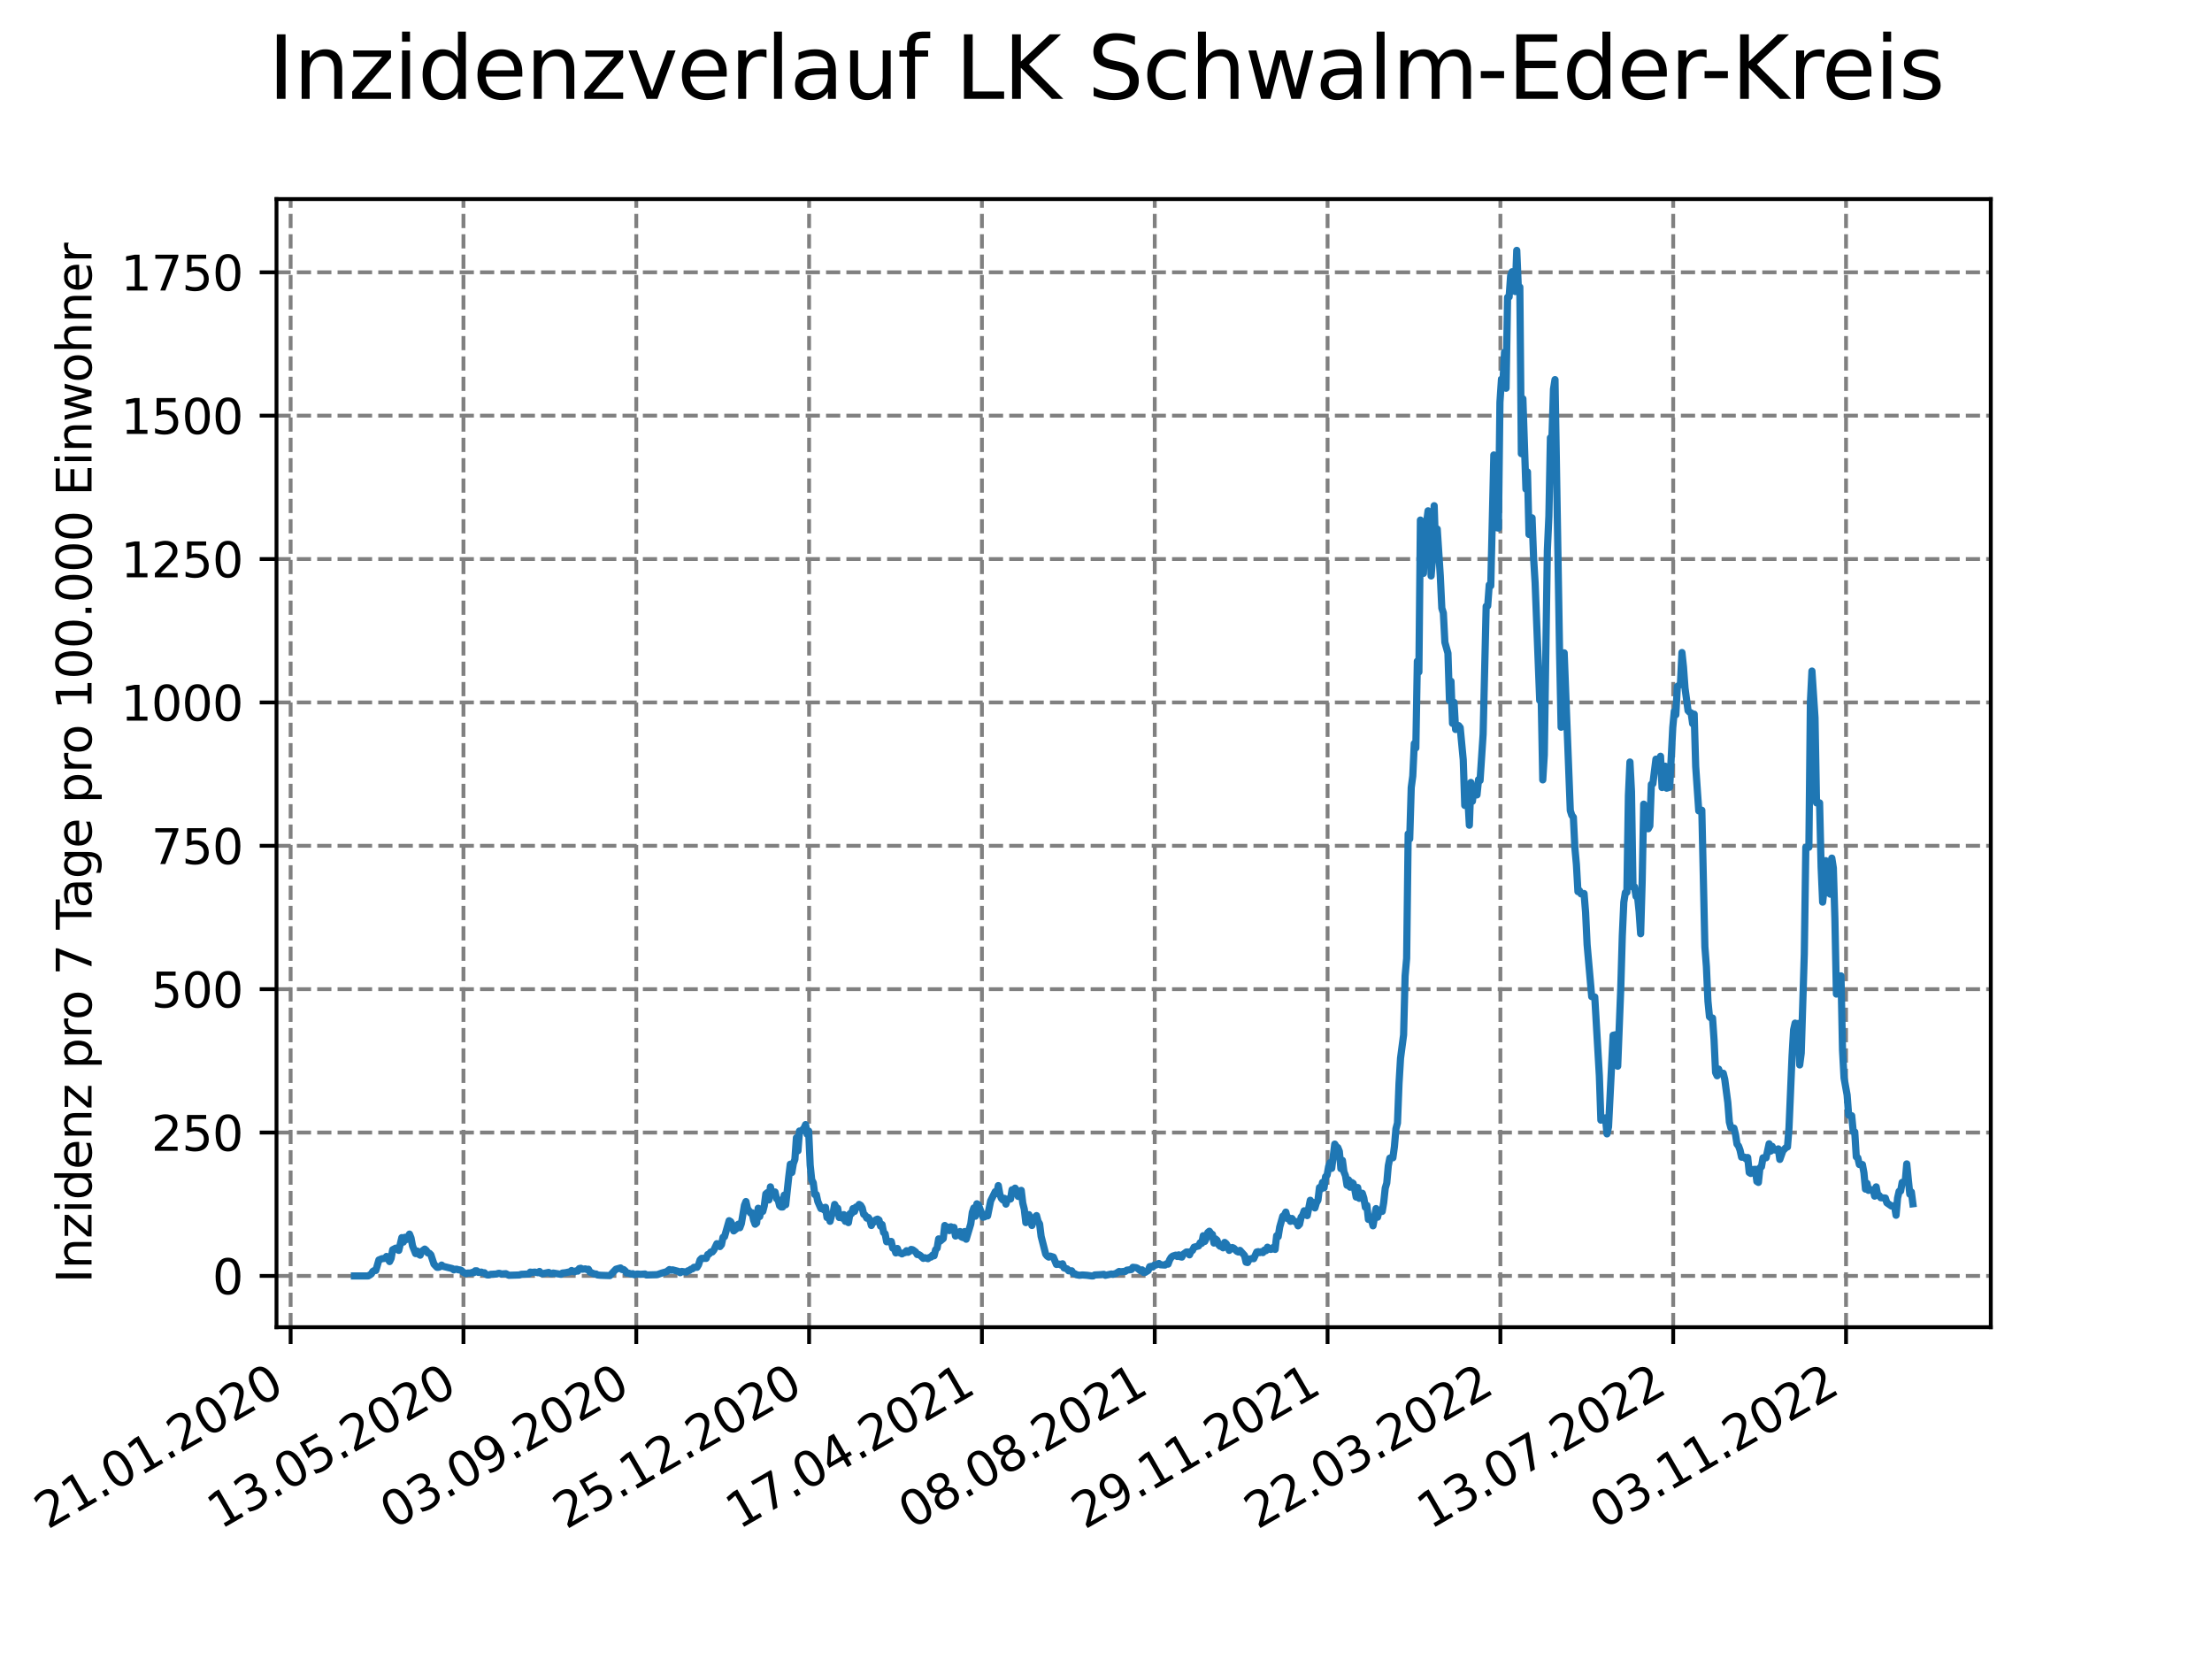 <?xml version="1.0" encoding="utf-8" standalone="no"?>
<!DOCTYPE svg PUBLIC "-//W3C//DTD SVG 1.1//EN"
  "http://www.w3.org/Graphics/SVG/1.1/DTD/svg11.dtd">
<svg xmlns:xlink="http://www.w3.org/1999/xlink" width="460.8pt" height="345.6pt" viewBox="0 0 460.8 345.6" xmlns="http://www.w3.org/2000/svg" version="1.1">
 <defs>
  <style type="text/css">*{stroke-linejoin: round; stroke-linecap: butt}</style>
 </defs>
 <g id="figure_1">
  <g id="patch_1">
   <path d="M 0 345.6 
L 460.8 345.6 
L 460.8 0 
L 0 0 
z
" style="fill: #ffffff"/>
  </g>
  <g id="axes_1">
   <g id="patch_2">
    <path d="M 57.6 276.48 
L 414.72 276.48 
L 414.72 41.472 
L 57.6 41.472 
z
" style="fill: #ffffff"/>
   </g>
   <g id="matplotlib.axis_1">
    <g id="xtick_1">
     <g id="line2d_1">
      <path d="M 60.544 276.48 
L 60.544 41.472 
" clip-path="url(#p0f262d0db4)" style="fill: none; stroke-dasharray: 2.96,1.28; stroke-dashoffset: 0; stroke: #808080; stroke-width: 0.8"/>
     </g>
     <g id="line2d_2">
      <defs>
       <path id="mc2c9021b73" d="M 0 0 
L 0 3.5 
" style="stroke: #000000; stroke-width: 0.8"/>
      </defs>
      <g>
       <use xlink:href="#mc2c9021b73" x="60.544" y="276.48" style="stroke: #000000; stroke-width: 0.8"/>
      </g>
     </g>
     <g id="text_1">
      <!-- 21.01.2020 -->
      <g transform="translate(9.919 318.689) rotate(-30) scale(0.1 -0.1)">
       <defs>
        <path id="DejaVuSans-32" d="M 1228 531 
L 3431 531 
L 3431 0 
L 469 0 
L 469 531 
Q 828 903 1448 1529 
Q 2069 2156 2228 2338 
Q 2531 2678 2651 2914 
Q 2772 3150 2772 3378 
Q 2772 3750 2511 3984 
Q 2250 4219 1831 4219 
Q 1534 4219 1204 4116 
Q 875 4013 500 3803 
L 500 4441 
Q 881 4594 1212 4672 
Q 1544 4750 1819 4750 
Q 2544 4750 2975 4387 
Q 3406 4025 3406 3419 
Q 3406 3131 3298 2873 
Q 3191 2616 2906 2266 
Q 2828 2175 2409 1742 
Q 1991 1309 1228 531 
z
" transform="scale(0.016)"/>
        <path id="DejaVuSans-31" d="M 794 531 
L 1825 531 
L 1825 4091 
L 703 3866 
L 703 4441 
L 1819 4666 
L 2450 4666 
L 2450 531 
L 3481 531 
L 3481 0 
L 794 0 
L 794 531 
z
" transform="scale(0.016)"/>
        <path id="DejaVuSans-2e" d="M 684 794 
L 1344 794 
L 1344 0 
L 684 0 
L 684 794 
z
" transform="scale(0.016)"/>
        <path id="DejaVuSans-30" d="M 2034 4250 
Q 1547 4250 1301 3770 
Q 1056 3291 1056 2328 
Q 1056 1369 1301 889 
Q 1547 409 2034 409 
Q 2525 409 2770 889 
Q 3016 1369 3016 2328 
Q 3016 3291 2770 3770 
Q 2525 4250 2034 4250 
z
M 2034 4750 
Q 2819 4750 3233 4129 
Q 3647 3509 3647 2328 
Q 3647 1150 3233 529 
Q 2819 -91 2034 -91 
Q 1250 -91 836 529 
Q 422 1150 422 2328 
Q 422 3509 836 4129 
Q 1250 4750 2034 4750 
z
" transform="scale(0.016)"/>
       </defs>
       <use xlink:href="#DejaVuSans-32"/>
       <use xlink:href="#DejaVuSans-31" x="63.623"/>
       <use xlink:href="#DejaVuSans-2e" x="127.246"/>
       <use xlink:href="#DejaVuSans-30" x="159.033"/>
       <use xlink:href="#DejaVuSans-31" x="222.656"/>
       <use xlink:href="#DejaVuSans-2e" x="286.279"/>
       <use xlink:href="#DejaVuSans-32" x="318.066"/>
       <use xlink:href="#DejaVuSans-30" x="381.689"/>
       <use xlink:href="#DejaVuSans-32" x="445.312"/>
       <use xlink:href="#DejaVuSans-30" x="508.936"/>
      </g>
     </g>
    </g>
    <g id="xtick_2">
     <g id="line2d_3">
      <path d="M 96.546 276.48 
L 96.546 41.472 
" clip-path="url(#p0f262d0db4)" style="fill: none; stroke-dasharray: 2.96,1.28; stroke-dashoffset: 0; stroke: #808080; stroke-width: 0.8"/>
     </g>
     <g id="line2d_4">
      <g>
       <use xlink:href="#mc2c9021b73" x="96.546" y="276.48" style="stroke: #000000; stroke-width: 0.8"/>
      </g>
     </g>
     <g id="text_2">
      <!-- 13.05.2020 -->
      <g transform="translate(45.921 318.689) rotate(-30) scale(0.1 -0.1)">
       <defs>
        <path id="DejaVuSans-33" d="M 2597 2516 
Q 3050 2419 3304 2112 
Q 3559 1806 3559 1356 
Q 3559 666 3084 287 
Q 2609 -91 1734 -91 
Q 1441 -91 1130 -33 
Q 819 25 488 141 
L 488 750 
Q 750 597 1062 519 
Q 1375 441 1716 441 
Q 2309 441 2620 675 
Q 2931 909 2931 1356 
Q 2931 1769 2642 2001 
Q 2353 2234 1838 2234 
L 1294 2234 
L 1294 2753 
L 1863 2753 
Q 2328 2753 2575 2939 
Q 2822 3125 2822 3475 
Q 2822 3834 2567 4026 
Q 2313 4219 1838 4219 
Q 1578 4219 1281 4162 
Q 984 4106 628 3988 
L 628 4550 
Q 988 4650 1302 4700 
Q 1616 4750 1894 4750 
Q 2613 4750 3031 4423 
Q 3450 4097 3450 3541 
Q 3450 3153 3228 2886 
Q 3006 2619 2597 2516 
z
" transform="scale(0.016)"/>
        <path id="DejaVuSans-35" d="M 691 4666 
L 3169 4666 
L 3169 4134 
L 1269 4134 
L 1269 2991 
Q 1406 3038 1543 3061 
Q 1681 3084 1819 3084 
Q 2600 3084 3056 2656 
Q 3513 2228 3513 1497 
Q 3513 744 3044 326 
Q 2575 -91 1722 -91 
Q 1428 -91 1123 -41 
Q 819 9 494 109 
L 494 744 
Q 775 591 1075 516 
Q 1375 441 1709 441 
Q 2250 441 2565 725 
Q 2881 1009 2881 1497 
Q 2881 1984 2565 2268 
Q 2250 2553 1709 2553 
Q 1456 2553 1204 2497 
Q 953 2441 691 2322 
L 691 4666 
z
" transform="scale(0.016)"/>
       </defs>
       <use xlink:href="#DejaVuSans-31"/>
       <use xlink:href="#DejaVuSans-33" x="63.623"/>
       <use xlink:href="#DejaVuSans-2e" x="127.246"/>
       <use xlink:href="#DejaVuSans-30" x="159.033"/>
       <use xlink:href="#DejaVuSans-35" x="222.656"/>
       <use xlink:href="#DejaVuSans-2e" x="286.279"/>
       <use xlink:href="#DejaVuSans-32" x="318.066"/>
       <use xlink:href="#DejaVuSans-30" x="381.689"/>
       <use xlink:href="#DejaVuSans-32" x="445.312"/>
       <use xlink:href="#DejaVuSans-30" x="508.936"/>
      </g>
     </g>
    </g>
    <g id="xtick_3">
     <g id="line2d_5">
      <path d="M 132.548 276.48 
L 132.548 41.472 
" clip-path="url(#p0f262d0db4)" style="fill: none; stroke-dasharray: 2.96,1.28; stroke-dashoffset: 0; stroke: #808080; stroke-width: 0.8"/>
     </g>
     <g id="line2d_6">
      <g>
       <use xlink:href="#mc2c9021b73" x="132.548" y="276.48" style="stroke: #000000; stroke-width: 0.8"/>
      </g>
     </g>
     <g id="text_3">
      <!-- 03.09.2020 -->
      <g transform="translate(81.923 318.689) rotate(-30) scale(0.1 -0.1)">
       <defs>
        <path id="DejaVuSans-39" d="M 703 97 
L 703 672 
Q 941 559 1184 500 
Q 1428 441 1663 441 
Q 2288 441 2617 861 
Q 2947 1281 2994 2138 
Q 2813 1869 2534 1725 
Q 2256 1581 1919 1581 
Q 1219 1581 811 2004 
Q 403 2428 403 3163 
Q 403 3881 828 4315 
Q 1253 4750 1959 4750 
Q 2769 4750 3195 4129 
Q 3622 3509 3622 2328 
Q 3622 1225 3098 567 
Q 2575 -91 1691 -91 
Q 1453 -91 1209 -44 
Q 966 3 703 97 
z
M 1959 2075 
Q 2384 2075 2632 2365 
Q 2881 2656 2881 3163 
Q 2881 3666 2632 3958 
Q 2384 4250 1959 4250 
Q 1534 4250 1286 3958 
Q 1038 3666 1038 3163 
Q 1038 2656 1286 2365 
Q 1534 2075 1959 2075 
z
" transform="scale(0.016)"/>
       </defs>
       <use xlink:href="#DejaVuSans-30"/>
       <use xlink:href="#DejaVuSans-33" x="63.623"/>
       <use xlink:href="#DejaVuSans-2e" x="127.246"/>
       <use xlink:href="#DejaVuSans-30" x="159.033"/>
       <use xlink:href="#DejaVuSans-39" x="222.656"/>
       <use xlink:href="#DejaVuSans-2e" x="286.279"/>
       <use xlink:href="#DejaVuSans-32" x="318.066"/>
       <use xlink:href="#DejaVuSans-30" x="381.689"/>
       <use xlink:href="#DejaVuSans-32" x="445.312"/>
       <use xlink:href="#DejaVuSans-30" x="508.936"/>
      </g>
     </g>
    </g>
    <g id="xtick_4">
     <g id="line2d_7">
      <path d="M 168.55 276.48 
L 168.55 41.472 
" clip-path="url(#p0f262d0db4)" style="fill: none; stroke-dasharray: 2.96,1.28; stroke-dashoffset: 0; stroke: #808080; stroke-width: 0.8"/>
     </g>
     <g id="line2d_8">
      <g>
       <use xlink:href="#mc2c9021b73" x="168.55" y="276.48" style="stroke: #000000; stroke-width: 0.8"/>
      </g>
     </g>
     <g id="text_4">
      <!-- 25.12.2020 -->
      <g transform="translate(117.925 318.689) rotate(-30) scale(0.1 -0.1)">
       <use xlink:href="#DejaVuSans-32"/>
       <use xlink:href="#DejaVuSans-35" x="63.623"/>
       <use xlink:href="#DejaVuSans-2e" x="127.246"/>
       <use xlink:href="#DejaVuSans-31" x="159.033"/>
       <use xlink:href="#DejaVuSans-32" x="222.656"/>
       <use xlink:href="#DejaVuSans-2e" x="286.279"/>
       <use xlink:href="#DejaVuSans-32" x="318.066"/>
       <use xlink:href="#DejaVuSans-30" x="381.689"/>
       <use xlink:href="#DejaVuSans-32" x="445.312"/>
       <use xlink:href="#DejaVuSans-30" x="508.936"/>
      </g>
     </g>
    </g>
    <g id="xtick_5">
     <g id="line2d_9">
      <path d="M 204.552 276.48 
L 204.552 41.472 
" clip-path="url(#p0f262d0db4)" style="fill: none; stroke-dasharray: 2.96,1.28; stroke-dashoffset: 0; stroke: #808080; stroke-width: 0.8"/>
     </g>
     <g id="line2d_10">
      <g>
       <use xlink:href="#mc2c9021b73" x="204.552" y="276.48" style="stroke: #000000; stroke-width: 0.8"/>
      </g>
     </g>
     <g id="text_5">
      <!-- 17.04.2021 -->
      <g transform="translate(153.927 318.689) rotate(-30) scale(0.1 -0.1)">
       <defs>
        <path id="DejaVuSans-37" d="M 525 4666 
L 3525 4666 
L 3525 4397 
L 1831 0 
L 1172 0 
L 2766 4134 
L 525 4134 
L 525 4666 
z
" transform="scale(0.016)"/>
        <path id="DejaVuSans-34" d="M 2419 4116 
L 825 1625 
L 2419 1625 
L 2419 4116 
z
M 2253 4666 
L 3047 4666 
L 3047 1625 
L 3713 1625 
L 3713 1100 
L 3047 1100 
L 3047 0 
L 2419 0 
L 2419 1100 
L 313 1100 
L 313 1709 
L 2253 4666 
z
" transform="scale(0.016)"/>
       </defs>
       <use xlink:href="#DejaVuSans-31"/>
       <use xlink:href="#DejaVuSans-37" x="63.623"/>
       <use xlink:href="#DejaVuSans-2e" x="127.246"/>
       <use xlink:href="#DejaVuSans-30" x="159.033"/>
       <use xlink:href="#DejaVuSans-34" x="222.656"/>
       <use xlink:href="#DejaVuSans-2e" x="286.279"/>
       <use xlink:href="#DejaVuSans-32" x="318.066"/>
       <use xlink:href="#DejaVuSans-30" x="381.689"/>
       <use xlink:href="#DejaVuSans-32" x="445.312"/>
       <use xlink:href="#DejaVuSans-31" x="508.936"/>
      </g>
     </g>
    </g>
    <g id="xtick_6">
     <g id="line2d_11">
      <path d="M 240.554 276.48 
L 240.554 41.472 
" clip-path="url(#p0f262d0db4)" style="fill: none; stroke-dasharray: 2.96,1.28; stroke-dashoffset: 0; stroke: #808080; stroke-width: 0.8"/>
     </g>
     <g id="line2d_12">
      <g>
       <use xlink:href="#mc2c9021b73" x="240.554" y="276.48" style="stroke: #000000; stroke-width: 0.8"/>
      </g>
     </g>
     <g id="text_6">
      <!-- 08.08.2021 -->
      <g transform="translate(189.929 318.689) rotate(-30) scale(0.1 -0.1)">
       <defs>
        <path id="DejaVuSans-38" d="M 2034 2216 
Q 1584 2216 1326 1975 
Q 1069 1734 1069 1313 
Q 1069 891 1326 650 
Q 1584 409 2034 409 
Q 2484 409 2743 651 
Q 3003 894 3003 1313 
Q 3003 1734 2745 1975 
Q 2488 2216 2034 2216 
z
M 1403 2484 
Q 997 2584 770 2862 
Q 544 3141 544 3541 
Q 544 4100 942 4425 
Q 1341 4750 2034 4750 
Q 2731 4750 3128 4425 
Q 3525 4100 3525 3541 
Q 3525 3141 3298 2862 
Q 3072 2584 2669 2484 
Q 3125 2378 3379 2068 
Q 3634 1759 3634 1313 
Q 3634 634 3220 271 
Q 2806 -91 2034 -91 
Q 1263 -91 848 271 
Q 434 634 434 1313 
Q 434 1759 690 2068 
Q 947 2378 1403 2484 
z
M 1172 3481 
Q 1172 3119 1398 2916 
Q 1625 2713 2034 2713 
Q 2441 2713 2670 2916 
Q 2900 3119 2900 3481 
Q 2900 3844 2670 4047 
Q 2441 4250 2034 4250 
Q 1625 4250 1398 4047 
Q 1172 3844 1172 3481 
z
" transform="scale(0.016)"/>
       </defs>
       <use xlink:href="#DejaVuSans-30"/>
       <use xlink:href="#DejaVuSans-38" x="63.623"/>
       <use xlink:href="#DejaVuSans-2e" x="127.246"/>
       <use xlink:href="#DejaVuSans-30" x="159.033"/>
       <use xlink:href="#DejaVuSans-38" x="222.656"/>
       <use xlink:href="#DejaVuSans-2e" x="286.279"/>
       <use xlink:href="#DejaVuSans-32" x="318.066"/>
       <use xlink:href="#DejaVuSans-30" x="381.689"/>
       <use xlink:href="#DejaVuSans-32" x="445.312"/>
       <use xlink:href="#DejaVuSans-31" x="508.936"/>
      </g>
     </g>
    </g>
    <g id="xtick_7">
     <g id="line2d_13">
      <path d="M 276.556 276.48 
L 276.556 41.472 
" clip-path="url(#p0f262d0db4)" style="fill: none; stroke-dasharray: 2.96,1.28; stroke-dashoffset: 0; stroke: #808080; stroke-width: 0.8"/>
     </g>
     <g id="line2d_14">
      <g>
       <use xlink:href="#mc2c9021b73" x="276.556" y="276.48" style="stroke: #000000; stroke-width: 0.8"/>
      </g>
     </g>
     <g id="text_7">
      <!-- 29.11.2021 -->
      <g transform="translate(225.931 318.689) rotate(-30) scale(0.1 -0.1)">
       <use xlink:href="#DejaVuSans-32"/>
       <use xlink:href="#DejaVuSans-39" x="63.623"/>
       <use xlink:href="#DejaVuSans-2e" x="127.246"/>
       <use xlink:href="#DejaVuSans-31" x="159.033"/>
       <use xlink:href="#DejaVuSans-31" x="222.656"/>
       <use xlink:href="#DejaVuSans-2e" x="286.279"/>
       <use xlink:href="#DejaVuSans-32" x="318.066"/>
       <use xlink:href="#DejaVuSans-30" x="381.689"/>
       <use xlink:href="#DejaVuSans-32" x="445.312"/>
       <use xlink:href="#DejaVuSans-31" x="508.936"/>
      </g>
     </g>
    </g>
    <g id="xtick_8">
     <g id="line2d_15">
      <path d="M 312.558 276.48 
L 312.558 41.472 
" clip-path="url(#p0f262d0db4)" style="fill: none; stroke-dasharray: 2.96,1.28; stroke-dashoffset: 0; stroke: #808080; stroke-width: 0.8"/>
     </g>
     <g id="line2d_16">
      <g>
       <use xlink:href="#mc2c9021b73" x="312.558" y="276.48" style="stroke: #000000; stroke-width: 0.8"/>
      </g>
     </g>
     <g id="text_8">
      <!-- 22.03.2022 -->
      <g transform="translate(261.933 318.689) rotate(-30) scale(0.1 -0.1)">
       <use xlink:href="#DejaVuSans-32"/>
       <use xlink:href="#DejaVuSans-32" x="63.623"/>
       <use xlink:href="#DejaVuSans-2e" x="127.246"/>
       <use xlink:href="#DejaVuSans-30" x="159.033"/>
       <use xlink:href="#DejaVuSans-33" x="222.656"/>
       <use xlink:href="#DejaVuSans-2e" x="286.279"/>
       <use xlink:href="#DejaVuSans-32" x="318.066"/>
       <use xlink:href="#DejaVuSans-30" x="381.689"/>
       <use xlink:href="#DejaVuSans-32" x="445.312"/>
       <use xlink:href="#DejaVuSans-32" x="508.936"/>
      </g>
     </g>
    </g>
    <g id="xtick_9">
     <g id="line2d_17">
      <path d="M 348.56 276.48 
L 348.56 41.472 
" clip-path="url(#p0f262d0db4)" style="fill: none; stroke-dasharray: 2.96,1.28; stroke-dashoffset: 0; stroke: #808080; stroke-width: 0.8"/>
     </g>
     <g id="line2d_18">
      <g>
       <use xlink:href="#mc2c9021b73" x="348.56" y="276.48" style="stroke: #000000; stroke-width: 0.8"/>
      </g>
     </g>
     <g id="text_9">
      <!-- 13.07.2022 -->
      <g transform="translate(297.935 318.689) rotate(-30) scale(0.1 -0.1)">
       <use xlink:href="#DejaVuSans-31"/>
       <use xlink:href="#DejaVuSans-33" x="63.623"/>
       <use xlink:href="#DejaVuSans-2e" x="127.246"/>
       <use xlink:href="#DejaVuSans-30" x="159.033"/>
       <use xlink:href="#DejaVuSans-37" x="222.656"/>
       <use xlink:href="#DejaVuSans-2e" x="286.279"/>
       <use xlink:href="#DejaVuSans-32" x="318.066"/>
       <use xlink:href="#DejaVuSans-30" x="381.689"/>
       <use xlink:href="#DejaVuSans-32" x="445.312"/>
       <use xlink:href="#DejaVuSans-32" x="508.936"/>
      </g>
     </g>
    </g>
    <g id="xtick_10">
     <g id="line2d_19">
      <path d="M 384.562 276.48 
L 384.562 41.472 
" clip-path="url(#p0f262d0db4)" style="fill: none; stroke-dasharray: 2.96,1.28; stroke-dashoffset: 0; stroke: #808080; stroke-width: 0.8"/>
     </g>
     <g id="line2d_20">
      <g>
       <use xlink:href="#mc2c9021b73" x="384.562" y="276.48" style="stroke: #000000; stroke-width: 0.8"/>
      </g>
     </g>
     <g id="text_10">
      <!-- 03.11.2022 -->
      <g transform="translate(333.937 318.689) rotate(-30) scale(0.1 -0.1)">
       <use xlink:href="#DejaVuSans-30"/>
       <use xlink:href="#DejaVuSans-33" x="63.623"/>
       <use xlink:href="#DejaVuSans-2e" x="127.246"/>
       <use xlink:href="#DejaVuSans-31" x="159.033"/>
       <use xlink:href="#DejaVuSans-31" x="222.656"/>
       <use xlink:href="#DejaVuSans-2e" x="286.279"/>
       <use xlink:href="#DejaVuSans-32" x="318.066"/>
       <use xlink:href="#DejaVuSans-30" x="381.689"/>
       <use xlink:href="#DejaVuSans-32" x="445.312"/>
       <use xlink:href="#DejaVuSans-32" x="508.936"/>
      </g>
     </g>
    </g>
   </g>
   <g id="matplotlib.axis_2">
    <g id="ytick_1">
     <g id="line2d_21">
      <path d="M 57.6 265.798 
L 414.72 265.798 
" clip-path="url(#p0f262d0db4)" style="fill: none; stroke-dasharray: 2.96,1.28; stroke-dashoffset: 0; stroke: #808080; stroke-width: 0.8"/>
     </g>
     <g id="line2d_22">
      <defs>
       <path id="mfe5d62435f" d="M 0 0 
L -3.5 0 
" style="stroke: #000000; stroke-width: 0.8"/>
      </defs>
      <g>
       <use xlink:href="#mfe5d62435f" x="57.6" y="265.798" style="stroke: #000000; stroke-width: 0.8"/>
      </g>
     </g>
     <g id="text_11">
      <!-- 0 -->
      <g transform="translate(44.237 269.597) scale(0.1 -0.1)">
       <use xlink:href="#DejaVuSans-30"/>
      </g>
     </g>
    </g>
    <g id="ytick_2">
     <g id="line2d_23">
      <path d="M 57.6 235.93 
L 414.72 235.93 
" clip-path="url(#p0f262d0db4)" style="fill: none; stroke-dasharray: 2.96,1.28; stroke-dashoffset: 0; stroke: #808080; stroke-width: 0.8"/>
     </g>
     <g id="line2d_24">
      <g>
       <use xlink:href="#mfe5d62435f" x="57.6" y="235.93" style="stroke: #000000; stroke-width: 0.8"/>
      </g>
     </g>
     <g id="text_12">
      <!-- 250 -->
      <g transform="translate(31.512 239.729) scale(0.1 -0.1)">
       <use xlink:href="#DejaVuSans-32"/>
       <use xlink:href="#DejaVuSans-35" x="63.623"/>
       <use xlink:href="#DejaVuSans-30" x="127.246"/>
      </g>
     </g>
    </g>
    <g id="ytick_3">
     <g id="line2d_25">
      <path d="M 57.6 206.062 
L 414.72 206.062 
" clip-path="url(#p0f262d0db4)" style="fill: none; stroke-dasharray: 2.96,1.28; stroke-dashoffset: 0; stroke: #808080; stroke-width: 0.8"/>
     </g>
     <g id="line2d_26">
      <g>
       <use xlink:href="#mfe5d62435f" x="57.6" y="206.062" style="stroke: #000000; stroke-width: 0.8"/>
      </g>
     </g>
     <g id="text_13">
      <!-- 500 -->
      <g transform="translate(31.512 209.862) scale(0.1 -0.1)">
       <use xlink:href="#DejaVuSans-35"/>
       <use xlink:href="#DejaVuSans-30" x="63.623"/>
       <use xlink:href="#DejaVuSans-30" x="127.246"/>
      </g>
     </g>
    </g>
    <g id="ytick_4">
     <g id="line2d_27">
      <path d="M 57.6 176.195 
L 414.72 176.195 
" clip-path="url(#p0f262d0db4)" style="fill: none; stroke-dasharray: 2.96,1.28; stroke-dashoffset: 0; stroke: #808080; stroke-width: 0.8"/>
     </g>
     <g id="line2d_28">
      <g>
       <use xlink:href="#mfe5d62435f" x="57.6" y="176.195" style="stroke: #000000; stroke-width: 0.8"/>
      </g>
     </g>
     <g id="text_14">
      <!-- 750 -->
      <g transform="translate(31.512 179.994) scale(0.1 -0.1)">
       <use xlink:href="#DejaVuSans-37"/>
       <use xlink:href="#DejaVuSans-35" x="63.623"/>
       <use xlink:href="#DejaVuSans-30" x="127.246"/>
      </g>
     </g>
    </g>
    <g id="ytick_5">
     <g id="line2d_29">
      <path d="M 57.6 146.327 
L 414.72 146.327 
" clip-path="url(#p0f262d0db4)" style="fill: none; stroke-dasharray: 2.96,1.28; stroke-dashoffset: 0; stroke: #808080; stroke-width: 0.8"/>
     </g>
     <g id="line2d_30">
      <g>
       <use xlink:href="#mfe5d62435f" x="57.6" y="146.327" style="stroke: #000000; stroke-width: 0.8"/>
      </g>
     </g>
     <g id="text_15">
      <!-- 1000 -->
      <g transform="translate(25.15 150.126) scale(0.1 -0.1)">
       <use xlink:href="#DejaVuSans-31"/>
       <use xlink:href="#DejaVuSans-30" x="63.623"/>
       <use xlink:href="#DejaVuSans-30" x="127.246"/>
       <use xlink:href="#DejaVuSans-30" x="190.869"/>
      </g>
     </g>
    </g>
    <g id="ytick_6">
     <g id="line2d_31">
      <path d="M 57.6 116.459 
L 414.72 116.459 
" clip-path="url(#p0f262d0db4)" style="fill: none; stroke-dasharray: 2.96,1.28; stroke-dashoffset: 0; stroke: #808080; stroke-width: 0.8"/>
     </g>
     <g id="line2d_32">
      <g>
       <use xlink:href="#mfe5d62435f" x="57.6" y="116.459" style="stroke: #000000; stroke-width: 0.8"/>
      </g>
     </g>
     <g id="text_16">
      <!-- 1250 -->
      <g transform="translate(25.15 120.258) scale(0.1 -0.1)">
       <use xlink:href="#DejaVuSans-31"/>
       <use xlink:href="#DejaVuSans-32" x="63.623"/>
       <use xlink:href="#DejaVuSans-35" x="127.246"/>
       <use xlink:href="#DejaVuSans-30" x="190.869"/>
      </g>
     </g>
    </g>
    <g id="ytick_7">
     <g id="line2d_33">
      <path d="M 57.6 86.592 
L 414.72 86.592 
" clip-path="url(#p0f262d0db4)" style="fill: none; stroke-dasharray: 2.96,1.28; stroke-dashoffset: 0; stroke: #808080; stroke-width: 0.8"/>
     </g>
     <g id="line2d_34">
      <g>
       <use xlink:href="#mfe5d62435f" x="57.6" y="86.592" style="stroke: #000000; stroke-width: 0.8"/>
      </g>
     </g>
     <g id="text_17">
      <!-- 1500 -->
      <g transform="translate(25.15 90.391) scale(0.1 -0.1)">
       <use xlink:href="#DejaVuSans-31"/>
       <use xlink:href="#DejaVuSans-35" x="63.623"/>
       <use xlink:href="#DejaVuSans-30" x="127.246"/>
       <use xlink:href="#DejaVuSans-30" x="190.869"/>
      </g>
     </g>
    </g>
    <g id="ytick_8">
     <g id="line2d_35">
      <path d="M 57.6 56.724 
L 414.72 56.724 
" clip-path="url(#p0f262d0db4)" style="fill: none; stroke-dasharray: 2.96,1.28; stroke-dashoffset: 0; stroke: #808080; stroke-width: 0.8"/>
     </g>
     <g id="line2d_36">
      <g>
       <use xlink:href="#mfe5d62435f" x="57.6" y="56.724" style="stroke: #000000; stroke-width: 0.8"/>
      </g>
     </g>
     <g id="text_18">
      <!-- 1750 -->
      <g transform="translate(25.15 60.523) scale(0.1 -0.1)">
       <use xlink:href="#DejaVuSans-31"/>
       <use xlink:href="#DejaVuSans-37" x="63.623"/>
       <use xlink:href="#DejaVuSans-35" x="127.246"/>
       <use xlink:href="#DejaVuSans-30" x="190.869"/>
      </g>
     </g>
    </g>
    <g id="text_19">
     <!-- Inzidenz pro 7 Tage pro 100.000 Einwohner -->
     <g transform="translate(19.07 267.301) rotate(-90) scale(0.1 -0.1)">
      <defs>
       <path id="DejaVuSans-49" d="M 628 4666 
L 1259 4666 
L 1259 0 
L 628 0 
L 628 4666 
z
" transform="scale(0.016)"/>
       <path id="DejaVuSans-6e" d="M 3513 2113 
L 3513 0 
L 2938 0 
L 2938 2094 
Q 2938 2591 2744 2837 
Q 2550 3084 2163 3084 
Q 1697 3084 1428 2787 
Q 1159 2491 1159 1978 
L 1159 0 
L 581 0 
L 581 3500 
L 1159 3500 
L 1159 2956 
Q 1366 3272 1645 3428 
Q 1925 3584 2291 3584 
Q 2894 3584 3203 3211 
Q 3513 2838 3513 2113 
z
" transform="scale(0.016)"/>
       <path id="DejaVuSans-7a" d="M 353 3500 
L 3084 3500 
L 3084 2975 
L 922 459 
L 3084 459 
L 3084 0 
L 275 0 
L 275 525 
L 2438 3041 
L 353 3041 
L 353 3500 
z
" transform="scale(0.016)"/>
       <path id="DejaVuSans-69" d="M 603 3500 
L 1178 3500 
L 1178 0 
L 603 0 
L 603 3500 
z
M 603 4863 
L 1178 4863 
L 1178 4134 
L 603 4134 
L 603 4863 
z
" transform="scale(0.016)"/>
       <path id="DejaVuSans-64" d="M 2906 2969 
L 2906 4863 
L 3481 4863 
L 3481 0 
L 2906 0 
L 2906 525 
Q 2725 213 2448 61 
Q 2172 -91 1784 -91 
Q 1150 -91 751 415 
Q 353 922 353 1747 
Q 353 2572 751 3078 
Q 1150 3584 1784 3584 
Q 2172 3584 2448 3432 
Q 2725 3281 2906 2969 
z
M 947 1747 
Q 947 1113 1208 752 
Q 1469 391 1925 391 
Q 2381 391 2643 752 
Q 2906 1113 2906 1747 
Q 2906 2381 2643 2742 
Q 2381 3103 1925 3103 
Q 1469 3103 1208 2742 
Q 947 2381 947 1747 
z
" transform="scale(0.016)"/>
       <path id="DejaVuSans-65" d="M 3597 1894 
L 3597 1613 
L 953 1613 
Q 991 1019 1311 708 
Q 1631 397 2203 397 
Q 2534 397 2845 478 
Q 3156 559 3463 722 
L 3463 178 
Q 3153 47 2828 -22 
Q 2503 -91 2169 -91 
Q 1331 -91 842 396 
Q 353 884 353 1716 
Q 353 2575 817 3079 
Q 1281 3584 2069 3584 
Q 2775 3584 3186 3129 
Q 3597 2675 3597 1894 
z
M 3022 2063 
Q 3016 2534 2758 2815 
Q 2500 3097 2075 3097 
Q 1594 3097 1305 2825 
Q 1016 2553 972 2059 
L 3022 2063 
z
" transform="scale(0.016)"/>
       <path id="DejaVuSans-20" transform="scale(0.016)"/>
       <path id="DejaVuSans-70" d="M 1159 525 
L 1159 -1331 
L 581 -1331 
L 581 3500 
L 1159 3500 
L 1159 2969 
Q 1341 3281 1617 3432 
Q 1894 3584 2278 3584 
Q 2916 3584 3314 3078 
Q 3713 2572 3713 1747 
Q 3713 922 3314 415 
Q 2916 -91 2278 -91 
Q 1894 -91 1617 61 
Q 1341 213 1159 525 
z
M 3116 1747 
Q 3116 2381 2855 2742 
Q 2594 3103 2138 3103 
Q 1681 3103 1420 2742 
Q 1159 2381 1159 1747 
Q 1159 1113 1420 752 
Q 1681 391 2138 391 
Q 2594 391 2855 752 
Q 3116 1113 3116 1747 
z
" transform="scale(0.016)"/>
       <path id="DejaVuSans-72" d="M 2631 2963 
Q 2534 3019 2420 3045 
Q 2306 3072 2169 3072 
Q 1681 3072 1420 2755 
Q 1159 2438 1159 1844 
L 1159 0 
L 581 0 
L 581 3500 
L 1159 3500 
L 1159 2956 
Q 1341 3275 1631 3429 
Q 1922 3584 2338 3584 
Q 2397 3584 2469 3576 
Q 2541 3569 2628 3553 
L 2631 2963 
z
" transform="scale(0.016)"/>
       <path id="DejaVuSans-6f" d="M 1959 3097 
Q 1497 3097 1228 2736 
Q 959 2375 959 1747 
Q 959 1119 1226 758 
Q 1494 397 1959 397 
Q 2419 397 2687 759 
Q 2956 1122 2956 1747 
Q 2956 2369 2687 2733 
Q 2419 3097 1959 3097 
z
M 1959 3584 
Q 2709 3584 3137 3096 
Q 3566 2609 3566 1747 
Q 3566 888 3137 398 
Q 2709 -91 1959 -91 
Q 1206 -91 779 398 
Q 353 888 353 1747 
Q 353 2609 779 3096 
Q 1206 3584 1959 3584 
z
" transform="scale(0.016)"/>
       <path id="DejaVuSans-54" d="M -19 4666 
L 3928 4666 
L 3928 4134 
L 2272 4134 
L 2272 0 
L 1638 0 
L 1638 4134 
L -19 4134 
L -19 4666 
z
" transform="scale(0.016)"/>
       <path id="DejaVuSans-61" d="M 2194 1759 
Q 1497 1759 1228 1600 
Q 959 1441 959 1056 
Q 959 750 1161 570 
Q 1363 391 1709 391 
Q 2188 391 2477 730 
Q 2766 1069 2766 1631 
L 2766 1759 
L 2194 1759 
z
M 3341 1997 
L 3341 0 
L 2766 0 
L 2766 531 
Q 2569 213 2275 61 
Q 1981 -91 1556 -91 
Q 1019 -91 701 211 
Q 384 513 384 1019 
Q 384 1609 779 1909 
Q 1175 2209 1959 2209 
L 2766 2209 
L 2766 2266 
Q 2766 2663 2505 2880 
Q 2244 3097 1772 3097 
Q 1472 3097 1187 3025 
Q 903 2953 641 2809 
L 641 3341 
Q 956 3463 1253 3523 
Q 1550 3584 1831 3584 
Q 2591 3584 2966 3190 
Q 3341 2797 3341 1997 
z
" transform="scale(0.016)"/>
       <path id="DejaVuSans-67" d="M 2906 1791 
Q 2906 2416 2648 2759 
Q 2391 3103 1925 3103 
Q 1463 3103 1205 2759 
Q 947 2416 947 1791 
Q 947 1169 1205 825 
Q 1463 481 1925 481 
Q 2391 481 2648 825 
Q 2906 1169 2906 1791 
z
M 3481 434 
Q 3481 -459 3084 -895 
Q 2688 -1331 1869 -1331 
Q 1566 -1331 1297 -1286 
Q 1028 -1241 775 -1147 
L 775 -588 
Q 1028 -725 1275 -790 
Q 1522 -856 1778 -856 
Q 2344 -856 2625 -561 
Q 2906 -266 2906 331 
L 2906 616 
Q 2728 306 2450 153 
Q 2172 0 1784 0 
Q 1141 0 747 490 
Q 353 981 353 1791 
Q 353 2603 747 3093 
Q 1141 3584 1784 3584 
Q 2172 3584 2450 3431 
Q 2728 3278 2906 2969 
L 2906 3500 
L 3481 3500 
L 3481 434 
z
" transform="scale(0.016)"/>
       <path id="DejaVuSans-45" d="M 628 4666 
L 3578 4666 
L 3578 4134 
L 1259 4134 
L 1259 2753 
L 3481 2753 
L 3481 2222 
L 1259 2222 
L 1259 531 
L 3634 531 
L 3634 0 
L 628 0 
L 628 4666 
z
" transform="scale(0.016)"/>
       <path id="DejaVuSans-77" d="M 269 3500 
L 844 3500 
L 1563 769 
L 2278 3500 
L 2956 3500 
L 3675 769 
L 4391 3500 
L 4966 3500 
L 4050 0 
L 3372 0 
L 2619 2869 
L 1863 0 
L 1184 0 
L 269 3500 
z
" transform="scale(0.016)"/>
       <path id="DejaVuSans-68" d="M 3513 2113 
L 3513 0 
L 2938 0 
L 2938 2094 
Q 2938 2591 2744 2837 
Q 2550 3084 2163 3084 
Q 1697 3084 1428 2787 
Q 1159 2491 1159 1978 
L 1159 0 
L 581 0 
L 581 4863 
L 1159 4863 
L 1159 2956 
Q 1366 3272 1645 3428 
Q 1925 3584 2291 3584 
Q 2894 3584 3203 3211 
Q 3513 2838 3513 2113 
z
" transform="scale(0.016)"/>
      </defs>
      <use xlink:href="#DejaVuSans-49"/>
      <use xlink:href="#DejaVuSans-6e" x="29.492"/>
      <use xlink:href="#DejaVuSans-7a" x="92.871"/>
      <use xlink:href="#DejaVuSans-69" x="145.361"/>
      <use xlink:href="#DejaVuSans-64" x="173.145"/>
      <use xlink:href="#DejaVuSans-65" x="236.621"/>
      <use xlink:href="#DejaVuSans-6e" x="298.145"/>
      <use xlink:href="#DejaVuSans-7a" x="361.523"/>
      <use xlink:href="#DejaVuSans-20" x="414.014"/>
      <use xlink:href="#DejaVuSans-70" x="445.801"/>
      <use xlink:href="#DejaVuSans-72" x="509.277"/>
      <use xlink:href="#DejaVuSans-6f" x="548.141"/>
      <use xlink:href="#DejaVuSans-20" x="609.322"/>
      <use xlink:href="#DejaVuSans-37" x="641.109"/>
      <use xlink:href="#DejaVuSans-20" x="704.732"/>
      <use xlink:href="#DejaVuSans-54" x="736.52"/>
      <use xlink:href="#DejaVuSans-61" x="781.104"/>
      <use xlink:href="#DejaVuSans-67" x="842.383"/>
      <use xlink:href="#DejaVuSans-65" x="905.859"/>
      <use xlink:href="#DejaVuSans-20" x="967.383"/>
      <use xlink:href="#DejaVuSans-70" x="999.17"/>
      <use xlink:href="#DejaVuSans-72" x="1062.646"/>
      <use xlink:href="#DejaVuSans-6f" x="1101.51"/>
      <use xlink:href="#DejaVuSans-20" x="1162.691"/>
      <use xlink:href="#DejaVuSans-31" x="1194.479"/>
      <use xlink:href="#DejaVuSans-30" x="1258.102"/>
      <use xlink:href="#DejaVuSans-30" x="1321.725"/>
      <use xlink:href="#DejaVuSans-2e" x="1385.348"/>
      <use xlink:href="#DejaVuSans-30" x="1417.135"/>
      <use xlink:href="#DejaVuSans-30" x="1480.758"/>
      <use xlink:href="#DejaVuSans-30" x="1544.381"/>
      <use xlink:href="#DejaVuSans-20" x="1608.004"/>
      <use xlink:href="#DejaVuSans-45" x="1639.791"/>
      <use xlink:href="#DejaVuSans-69" x="1702.975"/>
      <use xlink:href="#DejaVuSans-6e" x="1730.758"/>
      <use xlink:href="#DejaVuSans-77" x="1794.137"/>
      <use xlink:href="#DejaVuSans-6f" x="1875.924"/>
      <use xlink:href="#DejaVuSans-68" x="1937.105"/>
      <use xlink:href="#DejaVuSans-6e" x="2000.484"/>
      <use xlink:href="#DejaVuSans-65" x="2063.863"/>
      <use xlink:href="#DejaVuSans-72" x="2125.387"/>
     </g>
    </g>
   </g>
   <g id="line2d_37">
    <path d="M 73.833 265.798 
L 76.7 265.798 
L 77.337 265.399 
L 77.656 264.867 
L 77.975 264.667 
L 78.293 264.667 
L 78.93 262.473 
L 79.568 262.207 
L 80.205 262.141 
L 80.523 261.742 
L 81.161 262.806 
L 81.479 262.141 
L 81.798 260.345 
L 82.435 260.013 
L 83.072 260.478 
L 83.709 257.819 
L 84.028 258.75 
L 84.347 257.752 
L 84.665 258.218 
L 85.302 257.087 
L 85.621 257.885 
L 85.94 259.547 
L 86.577 261.143 
L 86.895 260.611 
L 87.214 261.276 
L 87.533 261.476 
L 87.851 260.678 
L 88.488 260.212 
L 88.807 260.478 
L 89.126 261.01 
L 89.444 261.077 
L 89.763 261.409 
L 90.4 263.338 
L 91.037 264.002 
L 91.356 264.002 
L 91.674 263.87 
L 91.993 263.537 
L 92.312 263.803 
L 94.223 264.268 
L 94.542 264.534 
L 94.86 264.401 
L 95.179 264.401 
L 95.498 264.534 
L 95.816 264.534 
L 96.135 264.667 
L 96.453 265 
L 97.091 265.332 
L 97.409 265.199 
L 98.046 265.199 
L 98.365 265.066 
L 98.684 265.133 
L 99.002 264.734 
L 99.321 264.734 
L 99.639 265.066 
L 100.277 265 
L 100.595 265.133 
L 100.914 265.133 
L 101.232 265.465 
L 101.551 265.598 
L 101.87 265.598 
L 102.188 265.465 
L 103.463 265.399 
L 103.781 265.266 
L 104.1 265.266 
L 104.418 265.399 
L 105.374 265.332 
L 106.011 265.665 
L 108.242 265.598 
L 108.56 265.465 
L 110.153 265.399 
L 110.472 265 
L 110.79 265.066 
L 111.428 265 
L 112.065 265.133 
L 112.383 264.867 
L 112.702 265.266 
L 113.021 265.332 
L 114.295 265.066 
L 114.614 265.266 
L 114.932 265.332 
L 115.251 265.199 
L 116.844 265.465 
L 117.162 265.199 
L 117.8 265.133 
L 118.755 264.933 
L 119.074 264.667 
L 119.393 264.867 
L 119.711 264.933 
L 120.03 264.734 
L 120.348 264.8 
L 120.667 264.268 
L 120.986 264.202 
L 121.304 264.401 
L 121.941 264.335 
L 122.26 264.468 
L 122.579 264.401 
L 122.897 265 
L 123.853 265.399 
L 124.172 265.399 
L 124.49 265.598 
L 125.128 265.665 
L 127.039 265.731 
L 128.314 264.401 
L 129.269 264.135 
L 129.588 264.468 
L 129.907 264.468 
L 130.225 264.734 
L 130.544 265.199 
L 130.862 265.199 
L 131.5 265.399 
L 131.818 265.332 
L 132.137 265.532 
L 132.774 265.399 
L 133.411 265.465 
L 134.367 265.399 
L 134.686 265.598 
L 136.916 265.532 
L 137.872 265.199 
L 138.827 264.933 
L 139.465 264.468 
L 139.783 264.601 
L 140.102 264.534 
L 141.376 264.867 
L 141.695 265.133 
L 142.013 264.867 
L 142.969 265 
L 143.288 264.734 
L 143.606 264.667 
L 143.925 264.401 
L 144.244 264.335 
L 144.562 264.002 
L 145.199 264.002 
L 145.518 263.471 
L 145.837 262.473 
L 146.155 262.141 
L 147.111 262.141 
L 147.43 261.343 
L 147.748 261.21 
L 148.067 260.811 
L 148.385 260.811 
L 148.704 260.412 
L 149.341 259.082 
L 149.66 259.481 
L 149.978 259.68 
L 150.297 259.281 
L 150.616 257.752 
L 150.934 257.619 
L 151.89 254.294 
L 152.209 254.494 
L 152.527 255.092 
L 152.846 256.422 
L 153.483 255.89 
L 153.802 255.026 
L 154.12 255.757 
L 154.439 254.893 
L 155.076 251.103 
L 155.395 250.305 
L 155.713 251.768 
L 156.35 252.699 
L 156.669 252.632 
L 156.988 254.161 
L 157.306 255.026 
L 157.625 254.76 
L 157.943 251.701 
L 158.262 253.43 
L 158.581 251.834 
L 158.899 252.366 
L 159.218 251.169 
L 159.536 248.709 
L 159.855 248.443 
L 160.174 249.972 
L 160.492 247.246 
L 160.811 248.709 
L 161.129 248.908 
L 161.448 248.31 
L 161.767 249.706 
L 162.085 249.906 
L 162.404 251.169 
L 162.722 251.435 
L 163.041 251.435 
L 163.36 248.975 
L 163.678 250.97 
L 164.315 245.118 
L 164.634 242.525 
L 164.953 244.254 
L 165.271 242.392 
L 165.59 241.528 
L 165.908 237.006 
L 166.227 239.732 
L 166.546 235.61 
L 166.864 235.676 
L 167.501 235.011 
L 167.82 234.28 
L 168.139 236.275 
L 168.457 235.61 
L 168.776 242.725 
L 169.094 245.783 
L 169.413 246.382 
L 169.732 248.842 
L 170.05 248.842 
L 170.369 250.305 
L 171.006 251.768 
L 171.325 251.568 
L 171.643 252.034 
L 171.962 251.502 
L 172.28 253.63 
L 172.599 253.164 
L 172.918 254.427 
L 173.236 253.164 
L 173.555 252.632 
L 173.873 250.903 
L 174.192 251.568 
L 174.511 251.701 
L 174.829 253.63 
L 175.148 253.364 
L 175.466 253.762 
L 175.785 253.031 
L 176.104 254.427 
L 176.422 254.427 
L 176.741 254.693 
L 177.059 252.832 
L 177.378 252.832 
L 177.697 251.768 
L 178.015 252.366 
L 178.334 251.435 
L 178.652 251.502 
L 178.971 250.903 
L 179.29 251.103 
L 179.608 251.635 
L 179.927 252.965 
L 180.246 253.164 
L 180.564 253.762 
L 180.883 253.63 
L 181.201 254.095 
L 181.52 255.292 
L 181.839 254.56 
L 182.157 254.56 
L 182.476 254.095 
L 182.794 253.962 
L 183.113 254.161 
L 183.432 255.425 
L 183.75 255.092 
L 184.069 256.755 
L 184.387 257.021 
L 184.706 258.683 
L 185.662 258.617 
L 185.98 260.013 
L 186.299 260.079 
L 186.618 261.01 
L 186.936 260.079 
L 187.255 260.944 
L 187.573 261.01 
L 187.892 261.21 
L 188.211 261.01 
L 188.529 260.944 
L 188.848 260.545 
L 189.166 260.877 
L 189.485 260.678 
L 189.804 260.279 
L 190.122 260.345 
L 190.759 260.811 
L 191.078 261.343 
L 191.397 261.343 
L 191.715 261.542 
L 192.352 262.141 
L 192.671 262.008 
L 193.308 262.207 
L 193.627 261.941 
L 193.945 261.875 
L 194.264 261.476 
L 194.583 261.609 
L 194.901 260.345 
L 195.22 260.013 
L 195.538 258.085 
L 195.857 258.55 
L 196.494 258.018 
L 196.813 255.292 
L 197.131 256.223 
L 197.45 255.624 
L 197.769 256.356 
L 198.087 255.558 
L 198.406 255.757 
L 198.724 255.691 
L 199.043 257.486 
L 199.362 257.087 
L 199.68 257.353 
L 199.999 256.555 
L 200.317 257.686 
L 200.636 257.819 
L 200.955 256.555 
L 201.273 258.151 
L 202.229 254.959 
L 202.548 252.566 
L 202.866 251.635 
L 203.185 253.364 
L 203.503 250.77 
L 203.822 250.97 
L 204.778 253.563 
L 205.096 253.497 
L 205.415 252.965 
L 205.734 253.297 
L 206.371 250.172 
L 207.327 248.244 
L 207.645 248.642 
L 207.964 246.98 
L 208.282 248.775 
L 208.601 249.64 
L 208.92 249.972 
L 209.238 249.64 
L 209.557 250.837 
L 209.875 249.839 
L 210.194 249.706 
L 210.513 249.773 
L 210.831 247.845 
L 211.15 248.111 
L 211.468 247.512 
L 211.787 247.978 
L 212.106 249.241 
L 212.424 248.975 
L 212.743 247.978 
L 213.061 250.637 
L 213.38 251.901 
L 213.699 254.693 
L 214.017 253.43 
L 214.336 253.031 
L 214.973 255.292 
L 215.292 254.228 
L 215.61 253.563 
L 215.929 253.231 
L 216.247 254.427 
L 216.566 254.959 
L 216.885 257.553 
L 217.84 261.276 
L 218.159 261.675 
L 218.478 261.875 
L 218.796 261.675 
L 219.433 261.875 
L 220.071 263.404 
L 220.708 263.338 
L 221.026 263.537 
L 221.345 263.271 
L 221.664 264.135 
L 222.301 264.335 
L 222.619 264.734 
L 223.257 264.734 
L 223.575 265.266 
L 223.894 265.332 
L 224.212 265.532 
L 224.85 265.665 
L 225.487 265.598 
L 226.443 265.665 
L 227.398 265.798 
L 227.717 265.798 
L 228.036 265.598 
L 229.31 265.532 
L 229.947 265.465 
L 230.266 265.665 
L 231.54 265.399 
L 231.859 265.465 
L 232.496 265.266 
L 233.133 264.867 
L 233.452 264.933 
L 234.089 264.867 
L 234.408 264.867 
L 234.726 264.601 
L 235.682 264.468 
L 236.001 264.002 
L 236.638 264.069 
L 236.957 264.202 
L 237.594 264.734 
L 237.912 264.534 
L 238.231 265.066 
L 238.55 265.066 
L 239.187 264.667 
L 239.505 263.87 
L 239.824 263.803 
L 240.143 263.936 
L 240.461 263.537 
L 240.78 263.537 
L 241.417 263.205 
L 241.736 263.471 
L 242.691 263.537 
L 243.01 263.271 
L 243.329 263.338 
L 243.647 262.473 
L 243.966 261.941 
L 244.284 261.675 
L 244.922 261.476 
L 245.24 261.742 
L 245.559 261.409 
L 245.877 261.808 
L 246.196 261.875 
L 246.515 261.276 
L 247.152 260.811 
L 247.47 260.811 
L 247.789 261.409 
L 248.108 260.678 
L 248.426 260.478 
L 248.745 259.813 
L 249.701 259.547 
L 250.019 258.882 
L 250.338 259.015 
L 250.656 257.42 
L 250.975 258.617 
L 251.294 257.952 
L 251.612 256.755 
L 251.931 256.489 
L 252.249 256.954 
L 252.568 257.154 
L 252.887 258.949 
L 253.205 258.085 
L 253.524 258.351 
L 253.842 259.281 
L 254.161 259.614 
L 254.48 259.68 
L 254.798 259.946 
L 255.117 258.816 
L 255.435 259.082 
L 255.754 259.614 
L 256.073 260.478 
L 256.391 260.079 
L 256.71 259.88 
L 257.028 260.013 
L 257.666 260.678 
L 257.984 260.811 
L 258.303 260.478 
L 259.259 261.542 
L 259.577 262.939 
L 259.896 263.005 
L 260.214 262.274 
L 260.533 262.274 
L 260.852 262.141 
L 261.17 262.207 
L 261.807 260.811 
L 262.126 260.744 
L 262.445 260.944 
L 262.763 260.744 
L 263.082 260.944 
L 263.4 260.412 
L 263.719 260.545 
L 264.038 259.813 
L 264.675 260.279 
L 264.993 260.212 
L 265.312 259.813 
L 265.631 260.279 
L 265.949 257.42 
L 266.268 257.619 
L 266.586 255.624 
L 267.224 253.364 
L 267.542 253.164 
L 267.861 252.499 
L 268.179 253.829 
L 268.498 253.696 
L 268.817 254.427 
L 269.135 253.829 
L 269.454 254.294 
L 269.772 254.494 
L 270.091 254.494 
L 270.41 255.358 
L 270.728 255.026 
L 271.047 253.563 
L 271.365 253.164 
L 271.684 252.233 
L 272.003 252.632 
L 272.321 253.231 
L 272.958 250.039 
L 273.277 250.903 
L 273.596 250.504 
L 273.914 251.635 
L 274.233 250.571 
L 274.551 250.039 
L 274.87 247.379 
L 275.189 247.712 
L 275.507 246.315 
L 275.826 247.446 
L 276.144 245.118 
L 276.463 244.786 
L 276.782 242.991 
L 277.1 242.193 
L 277.419 243.39 
L 278.056 238.336 
L 278.375 238.868 
L 278.693 239.067 
L 279.012 239.865 
L 279.33 243.456 
L 279.649 241.727 
L 279.968 244.121 
L 280.286 244.919 
L 280.605 246.914 
L 280.923 245.783 
L 281.242 247.313 
L 281.561 246.315 
L 281.879 246.515 
L 282.198 247.645 
L 282.516 249.374 
L 282.835 247.379 
L 283.154 249.64 
L 283.472 248.842 
L 283.791 248.576 
L 284.109 249.573 
L 284.428 251.502 
L 284.747 251.103 
L 285.065 254.028 
L 285.702 254.095 
L 286.021 255.358 
L 286.658 251.768 
L 286.977 253.563 
L 287.295 252.167 
L 287.614 252.1 
L 287.933 252.366 
L 288.251 250.504 
L 288.57 247.512 
L 288.888 246.448 
L 289.207 242.858 
L 289.526 241.262 
L 289.844 241.129 
L 290.163 241.195 
L 290.481 238.868 
L 290.8 235.144 
L 291.119 233.947 
L 291.437 225.769 
L 291.756 220.449 
L 292.393 215.595 
L 292.712 203.294 
L 293.03 199.637 
L 293.349 173.704 
L 293.668 174.768 
L 293.986 164.063 
L 294.305 161.669 
L 294.623 154.887 
L 294.942 155.818 
L 295.261 137.731 
L 295.579 139.992 
L 295.898 108.341 
L 296.216 115.257 
L 296.535 119.446 
L 296.854 110.668 
L 297.172 108.94 
L 297.491 106.413 
L 297.809 109.405 
L 298.128 119.978 
L 298.447 115.988 
L 298.765 105.349 
L 299.084 114.991 
L 299.402 110.203 
L 300.04 119.978 
L 300.358 126.693 
L 300.677 127.691 
L 300.995 133.808 
L 301.633 136.069 
L 301.951 145.91 
L 302.27 141.92 
L 302.588 150.698 
L 302.907 146.309 
L 303.226 151.961 
L 303.863 151.163 
L 304.181 151.562 
L 304.819 158.278 
L 305.137 167.786 
L 305.456 167.786 
L 305.774 166.191 
L 306.093 171.909 
L 306.412 162.999 
L 306.73 166.922 
L 307.049 164.395 
L 307.367 165.592 
L 307.686 165.592 
L 308.005 162.4 
L 308.323 162.6 
L 308.96 152.958 
L 309.598 126.294 
L 309.916 126.228 
L 310.235 121.839 
L 310.553 122.039 
L 311.191 94.777 
L 311.509 100.362 
L 311.828 109.937 
L 312.146 110.004 
L 312.465 83.805 
L 312.784 79.018 
L 313.102 79.35 
L 313.421 73.366 
L 313.739 80.879 
L 314.058 61.929 
L 314.377 61.862 
L 314.695 57.407 
L 315.014 56.609 
L 315.651 60.732 
L 315.97 52.154 
L 316.288 59.801 
L 316.607 59.801 
L 316.925 94.511 
L 317.244 83.074 
L 317.881 101.891 
L 318.2 98.301 
L 318.518 111.333 
L 318.837 111.4 
L 319.156 107.876 
L 319.474 116.187 
L 319.793 121.44 
L 320.749 145.91 
L 321.067 145.91 
L 321.386 162.467 
L 321.704 157.28 
L 322.342 114.658 
L 322.66 107.543 
L 322.979 91.186 
L 323.297 91.186 
L 323.616 81.079 
L 323.935 79.084 
L 324.89 136.135 
L 325.209 151.495 
L 325.528 151.097 
L 325.846 136.002 
L 327.121 168.85 
L 327.439 169.848 
L 327.758 170.247 
L 328.076 176.63 
L 328.395 180.088 
L 328.714 185.74 
L 329.032 185.54 
L 329.351 186.205 
L 329.988 186.139 
L 330.307 190.062 
L 330.625 196.778 
L 331.581 207.616 
L 332.218 207.682 
L 333.174 224.106 
L 333.493 233.349 
L 333.811 232.95 
L 334.448 232.884 
L 334.767 236.208 
L 335.086 234.745 
L 336.041 215.662 
L 336.679 215.529 
L 336.997 222.112 
L 337.634 205.887 
L 337.953 194.982 
L 338.272 187.934 
L 338.59 185.939 
L 338.909 185.873 
L 339.227 165.725 
L 339.546 158.743 
L 339.865 164.861 
L 340.183 184.809 
L 340.502 184.742 
L 340.82 186.737 
L 341.139 186.87 
L 341.458 189.929 
L 341.776 194.517 
L 342.095 183.545 
L 342.413 167.52 
L 342.732 172.64 
L 343.051 172.574 
L 343.369 172.64 
L 343.688 172.042 
L 344.006 163.398 
L 344.325 163.265 
L 344.962 158.145 
L 345.281 158.278 
L 345.599 158.278 
L 345.918 157.546 
L 346.237 164.063 
L 346.555 163.265 
L 346.874 159.608 
L 347.192 164.196 
L 347.83 163.996 
L 348.467 151.562 
L 348.785 148.171 
L 349.104 148.902 
L 349.423 142.984 
L 350.06 142.585 
L 350.379 135.936 
L 350.697 138.928 
L 351.016 143.317 
L 351.653 148.038 
L 351.972 148.37 
L 352.29 148.503 
L 352.609 150.764 
L 352.927 148.769 
L 353.246 159.674 
L 353.883 168.917 
L 354.202 168.717 
L 354.52 168.784 
L 355.158 197.243 
L 355.476 201.366 
L 355.795 208.547 
L 356.113 211.805 
L 356.432 212.071 
L 356.751 212.071 
L 357.069 216.593 
L 357.388 223.441 
L 357.706 224.106 
L 358.025 222.71 
L 358.344 223.641 
L 358.981 223.574 
L 359.299 224.838 
L 359.937 229.692 
L 360.255 233.748 
L 360.574 234.945 
L 361.211 235.011 
L 361.53 236.275 
L 361.848 238.336 
L 362.167 238.735 
L 362.485 239.599 
L 362.804 241.062 
L 363.441 241.062 
L 363.76 241.461 
L 364.078 241.129 
L 364.397 244.254 
L 364.716 244.453 
L 365.034 243.655 
L 365.671 243.589 
L 365.99 246.116 
L 366.309 246.315 
L 366.627 243.257 
L 366.946 243.057 
L 367.264 241.195 
L 367.902 241.195 
L 368.539 238.27 
L 368.857 239.799 
L 369.176 238.801 
L 369.495 239.533 
L 370.132 239.599 
L 370.45 239.333 
L 370.769 241.528 
L 371.406 239.732 
L 372.043 239.067 
L 372.362 238.934 
L 372.681 234.945 
L 373.318 219.984 
L 373.636 214.531 
L 373.955 213.135 
L 374.274 213.401 
L 374.592 213.201 
L 374.911 221.846 
L 375.229 219.385 
L 375.867 198.772 
L 376.185 176.497 
L 376.504 176.431 
L 376.822 176.497 
L 377.141 146.176 
L 377.46 139.793 
L 378.097 149.501 
L 378.415 167.254 
L 379.053 167.254 
L 379.371 180.553 
L 379.69 187.934 
L 380.008 185.075 
L 380.327 179.29 
L 380.646 185.939 
L 380.964 186.006 
L 381.283 186.272 
L 381.601 178.758 
L 381.92 180.819 
L 382.239 191.325 
L 382.557 207.084 
L 382.876 203.36 
L 383.513 203.294 
L 383.832 218.787 
L 384.15 224.572 
L 384.787 228.096 
L 385.106 232.285 
L 385.425 232.418 
L 385.743 232.418 
L 386.062 235.743 
L 386.38 235.809 
L 386.699 240.996 
L 387.018 241.195 
L 387.336 242.592 
L 387.973 242.592 
L 388.292 244.32 
L 388.611 247.712 
L 388.929 246.515 
L 389.248 247.978 
L 389.566 247.845 
L 390.204 247.845 
L 390.522 249.174 
L 390.841 247.246 
L 391.159 248.975 
L 391.478 249.041 
L 391.797 249.507 
L 392.752 249.573 
L 393.071 250.571 
L 394.027 251.236 
L 394.664 251.169 
L 394.983 253.164 
L 395.301 249.573 
L 395.62 248.177 
L 395.938 248.111 
L 396.257 246.315 
L 396.894 246.116 
L 397.213 242.459 
L 397.85 248.775 
L 398.169 248.31 
L 398.487 250.77 
L 398.487 250.77 
" clip-path="url(#p0f262d0db4)" style="fill: none; stroke: #1f77b4; stroke-width: 1.5; stroke-linecap: square"/>
   </g>
   <g id="patch_3">
    <path d="M 57.6 276.48 
L 57.6 41.472 
" style="fill: none; stroke: #000000; stroke-width: 0.8; stroke-linejoin: miter; stroke-linecap: square"/>
   </g>
   <g id="patch_4">
    <path d="M 414.72 276.48 
L 414.72 41.472 
" style="fill: none; stroke: #000000; stroke-width: 0.8; stroke-linejoin: miter; stroke-linecap: square"/>
   </g>
   <g id="patch_5">
    <path d="M 57.6 276.48 
L 414.72 276.48 
" style="fill: none; stroke: #000000; stroke-width: 0.8; stroke-linejoin: miter; stroke-linecap: square"/>
   </g>
   <g id="patch_6">
    <path d="M 57.6 41.472 
L 414.72 41.472 
" style="fill: none; stroke: #000000; stroke-width: 0.8; stroke-linejoin: miter; stroke-linecap: square"/>
   </g>
  </g>
  <g id="text_20">
   <!-- Inzidenzverlauf LK Schwalm-Eder-Kreis -->
   <g transform="translate(55.856 20.589) scale(0.18 -0.18)">
    <defs>
     <path id="DejaVuSans-76" d="M 191 3500 
L 800 3500 
L 1894 563 
L 2988 3500 
L 3597 3500 
L 2284 0 
L 1503 0 
L 191 3500 
z
" transform="scale(0.016)"/>
     <path id="DejaVuSans-6c" d="M 603 4863 
L 1178 4863 
L 1178 0 
L 603 0 
L 603 4863 
z
" transform="scale(0.016)"/>
     <path id="DejaVuSans-75" d="M 544 1381 
L 544 3500 
L 1119 3500 
L 1119 1403 
Q 1119 906 1312 657 
Q 1506 409 1894 409 
Q 2359 409 2629 706 
Q 2900 1003 2900 1516 
L 2900 3500 
L 3475 3500 
L 3475 0 
L 2900 0 
L 2900 538 
Q 2691 219 2414 64 
Q 2138 -91 1772 -91 
Q 1169 -91 856 284 
Q 544 659 544 1381 
z
M 1991 3584 
L 1991 3584 
z
" transform="scale(0.016)"/>
     <path id="DejaVuSans-66" d="M 2375 4863 
L 2375 4384 
L 1825 4384 
Q 1516 4384 1395 4259 
Q 1275 4134 1275 3809 
L 1275 3500 
L 2222 3500 
L 2222 3053 
L 1275 3053 
L 1275 0 
L 697 0 
L 697 3053 
L 147 3053 
L 147 3500 
L 697 3500 
L 697 3744 
Q 697 4328 969 4595 
Q 1241 4863 1831 4863 
L 2375 4863 
z
" transform="scale(0.016)"/>
     <path id="DejaVuSans-4c" d="M 628 4666 
L 1259 4666 
L 1259 531 
L 3531 531 
L 3531 0 
L 628 0 
L 628 4666 
z
" transform="scale(0.016)"/>
     <path id="DejaVuSans-4b" d="M 628 4666 
L 1259 4666 
L 1259 2694 
L 3353 4666 
L 4166 4666 
L 1850 2491 
L 4331 0 
L 3500 0 
L 1259 2247 
L 1259 0 
L 628 0 
L 628 4666 
z
" transform="scale(0.016)"/>
     <path id="DejaVuSans-53" d="M 3425 4513 
L 3425 3897 
Q 3066 4069 2747 4153 
Q 2428 4238 2131 4238 
Q 1616 4238 1336 4038 
Q 1056 3838 1056 3469 
Q 1056 3159 1242 3001 
Q 1428 2844 1947 2747 
L 2328 2669 
Q 3034 2534 3370 2195 
Q 3706 1856 3706 1288 
Q 3706 609 3251 259 
Q 2797 -91 1919 -91 
Q 1588 -91 1214 -16 
Q 841 59 441 206 
L 441 856 
Q 825 641 1194 531 
Q 1563 422 1919 422 
Q 2459 422 2753 634 
Q 3047 847 3047 1241 
Q 3047 1584 2836 1778 
Q 2625 1972 2144 2069 
L 1759 2144 
Q 1053 2284 737 2584 
Q 422 2884 422 3419 
Q 422 4038 858 4394 
Q 1294 4750 2059 4750 
Q 2388 4750 2728 4690 
Q 3069 4631 3425 4513 
z
" transform="scale(0.016)"/>
     <path id="DejaVuSans-63" d="M 3122 3366 
L 3122 2828 
Q 2878 2963 2633 3030 
Q 2388 3097 2138 3097 
Q 1578 3097 1268 2742 
Q 959 2388 959 1747 
Q 959 1106 1268 751 
Q 1578 397 2138 397 
Q 2388 397 2633 464 
Q 2878 531 3122 666 
L 3122 134 
Q 2881 22 2623 -34 
Q 2366 -91 2075 -91 
Q 1284 -91 818 406 
Q 353 903 353 1747 
Q 353 2603 823 3093 
Q 1294 3584 2113 3584 
Q 2378 3584 2631 3529 
Q 2884 3475 3122 3366 
z
" transform="scale(0.016)"/>
     <path id="DejaVuSans-6d" d="M 3328 2828 
Q 3544 3216 3844 3400 
Q 4144 3584 4550 3584 
Q 5097 3584 5394 3201 
Q 5691 2819 5691 2113 
L 5691 0 
L 5113 0 
L 5113 2094 
Q 5113 2597 4934 2840 
Q 4756 3084 4391 3084 
Q 3944 3084 3684 2787 
Q 3425 2491 3425 1978 
L 3425 0 
L 2847 0 
L 2847 2094 
Q 2847 2600 2669 2842 
Q 2491 3084 2119 3084 
Q 1678 3084 1418 2786 
Q 1159 2488 1159 1978 
L 1159 0 
L 581 0 
L 581 3500 
L 1159 3500 
L 1159 2956 
Q 1356 3278 1631 3431 
Q 1906 3584 2284 3584 
Q 2666 3584 2933 3390 
Q 3200 3197 3328 2828 
z
" transform="scale(0.016)"/>
     <path id="DejaVuSans-2d" d="M 313 2009 
L 1997 2009 
L 1997 1497 
L 313 1497 
L 313 2009 
z
" transform="scale(0.016)"/>
     <path id="DejaVuSans-73" d="M 2834 3397 
L 2834 2853 
Q 2591 2978 2328 3040 
Q 2066 3103 1784 3103 
Q 1356 3103 1142 2972 
Q 928 2841 928 2578 
Q 928 2378 1081 2264 
Q 1234 2150 1697 2047 
L 1894 2003 
Q 2506 1872 2764 1633 
Q 3022 1394 3022 966 
Q 3022 478 2636 193 
Q 2250 -91 1575 -91 
Q 1294 -91 989 -36 
Q 684 19 347 128 
L 347 722 
Q 666 556 975 473 
Q 1284 391 1588 391 
Q 1994 391 2212 530 
Q 2431 669 2431 922 
Q 2431 1156 2273 1281 
Q 2116 1406 1581 1522 
L 1381 1569 
Q 847 1681 609 1914 
Q 372 2147 372 2553 
Q 372 3047 722 3315 
Q 1072 3584 1716 3584 
Q 2034 3584 2315 3537 
Q 2597 3491 2834 3397 
z
" transform="scale(0.016)"/>
    </defs>
    <use xlink:href="#DejaVuSans-49"/>
    <use xlink:href="#DejaVuSans-6e" x="29.492"/>
    <use xlink:href="#DejaVuSans-7a" x="92.871"/>
    <use xlink:href="#DejaVuSans-69" x="145.361"/>
    <use xlink:href="#DejaVuSans-64" x="173.145"/>
    <use xlink:href="#DejaVuSans-65" x="236.621"/>
    <use xlink:href="#DejaVuSans-6e" x="298.145"/>
    <use xlink:href="#DejaVuSans-7a" x="361.523"/>
    <use xlink:href="#DejaVuSans-76" x="414.014"/>
    <use xlink:href="#DejaVuSans-65" x="473.193"/>
    <use xlink:href="#DejaVuSans-72" x="534.717"/>
    <use xlink:href="#DejaVuSans-6c" x="575.83"/>
    <use xlink:href="#DejaVuSans-61" x="603.613"/>
    <use xlink:href="#DejaVuSans-75" x="664.893"/>
    <use xlink:href="#DejaVuSans-66" x="728.271"/>
    <use xlink:href="#DejaVuSans-20" x="763.477"/>
    <use xlink:href="#DejaVuSans-4c" x="795.264"/>
    <use xlink:href="#DejaVuSans-4b" x="850.977"/>
    <use xlink:href="#DejaVuSans-20" x="916.553"/>
    <use xlink:href="#DejaVuSans-53" x="948.34"/>
    <use xlink:href="#DejaVuSans-63" x="1011.816"/>
    <use xlink:href="#DejaVuSans-68" x="1066.797"/>
    <use xlink:href="#DejaVuSans-77" x="1130.176"/>
    <use xlink:href="#DejaVuSans-61" x="1211.963"/>
    <use xlink:href="#DejaVuSans-6c" x="1273.242"/>
    <use xlink:href="#DejaVuSans-6d" x="1301.025"/>
    <use xlink:href="#DejaVuSans-2d" x="1398.438"/>
    <use xlink:href="#DejaVuSans-45" x="1434.521"/>
    <use xlink:href="#DejaVuSans-64" x="1497.705"/>
    <use xlink:href="#DejaVuSans-65" x="1561.182"/>
    <use xlink:href="#DejaVuSans-72" x="1622.705"/>
    <use xlink:href="#DejaVuSans-2d" x="1657.443"/>
    <use xlink:href="#DejaVuSans-4b" x="1693.527"/>
    <use xlink:href="#DejaVuSans-72" x="1759.104"/>
    <use xlink:href="#DejaVuSans-65" x="1797.967"/>
    <use xlink:href="#DejaVuSans-69" x="1859.49"/>
    <use xlink:href="#DejaVuSans-73" x="1887.273"/>
   </g>
  </g>
 </g>
 <defs>
  <clipPath id="p0f262d0db4">
   <rect x="57.6" y="41.472" width="357.12" height="235.008"/>
  </clipPath>
 </defs>
</svg>
